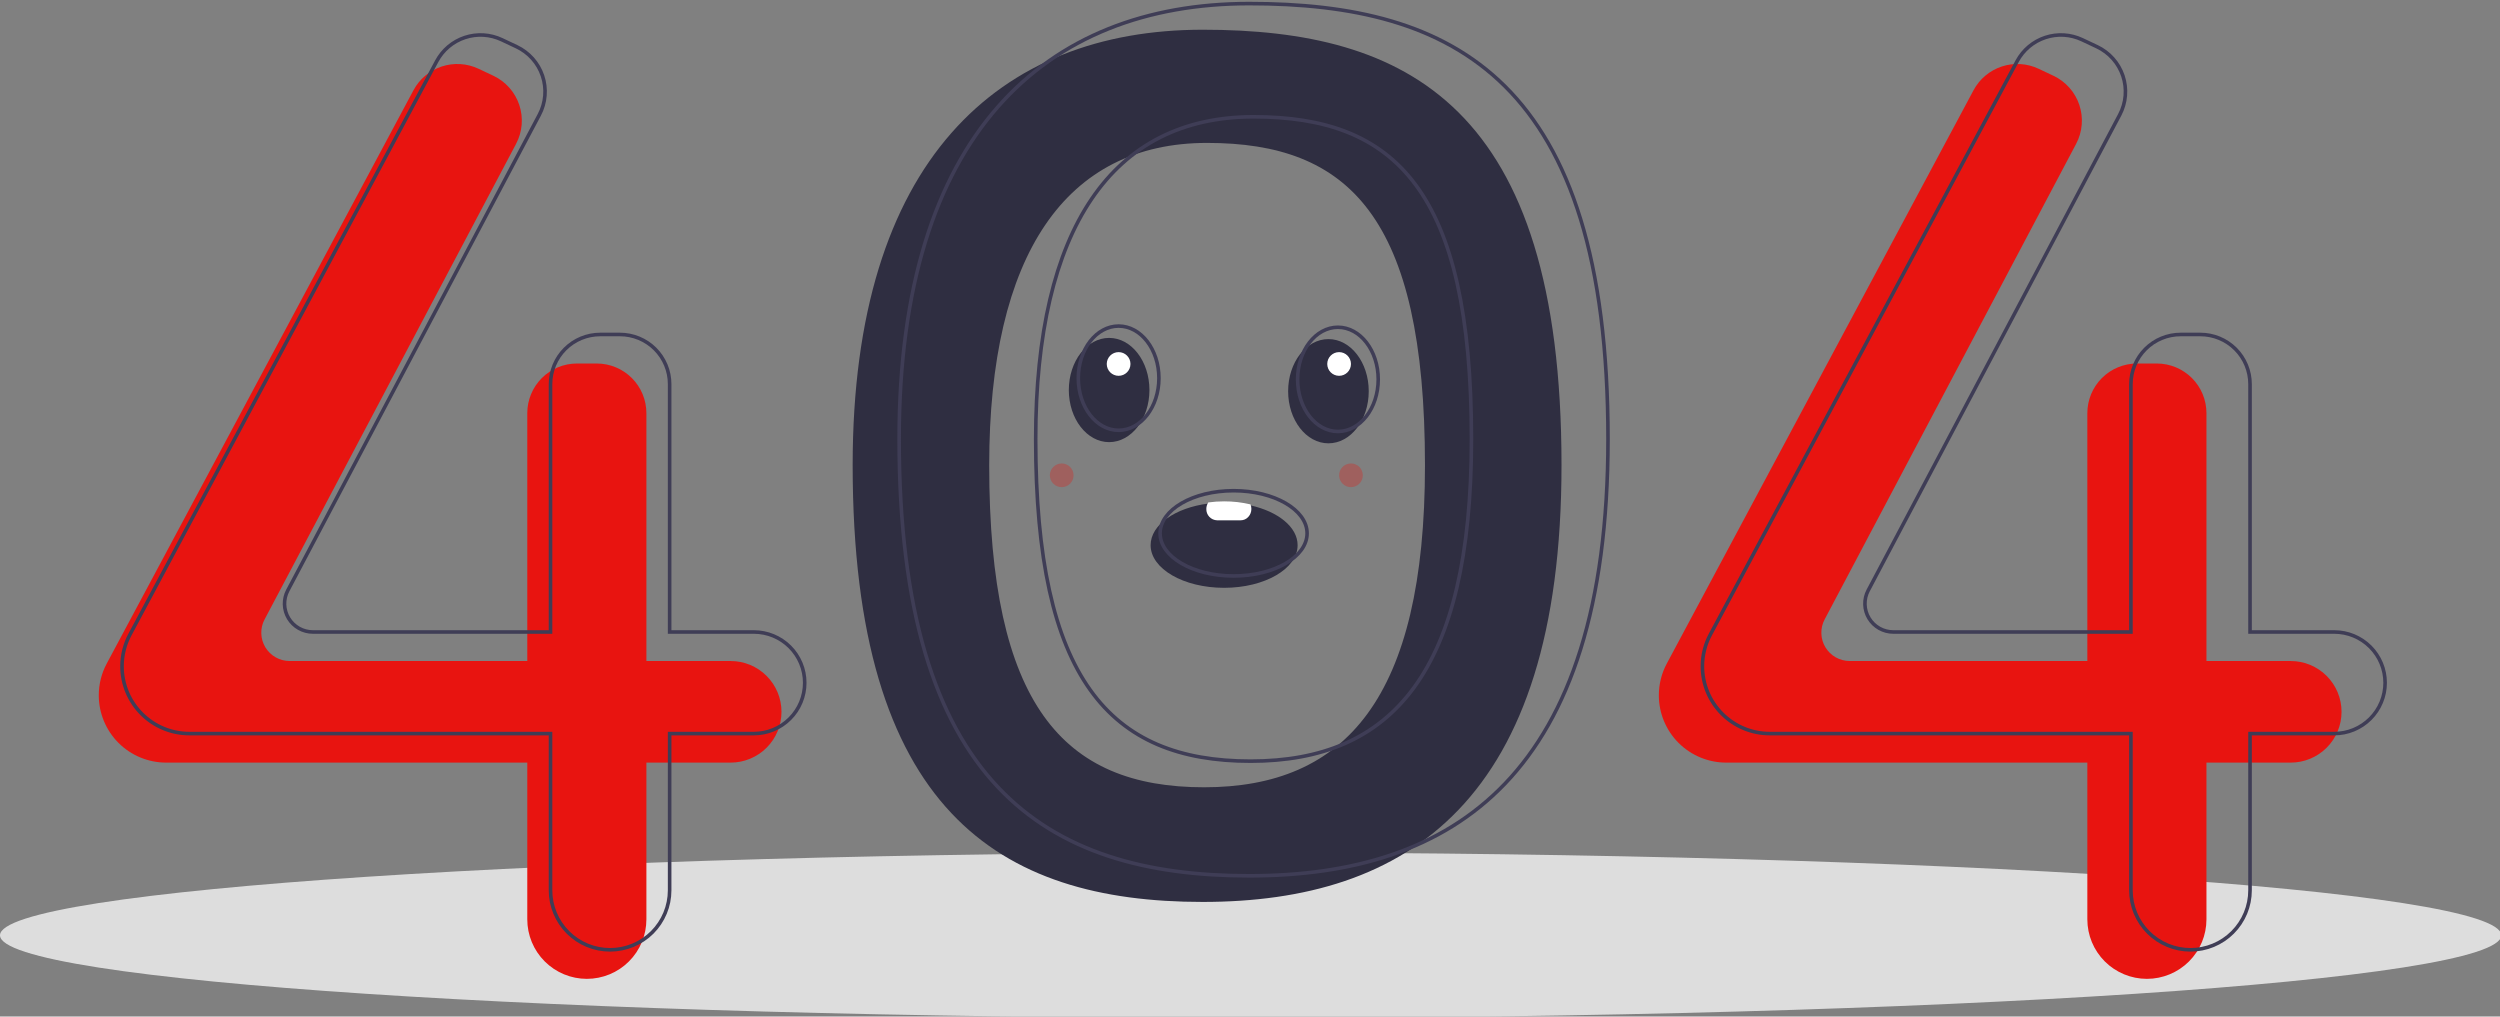 <svg width="696" height="283" viewBox="0 0 696 283" fill="none" xmlns="http://www.w3.org/2000/svg">
<rect x="0" y="0" width="696" height="283" fill="#808080" stroke="none"/>
<path d="M348.184 283.421C540.481 283.421 696.369 273.11 696.369 260.39C696.369 247.671 540.481 237.361 348.184 237.361C155.887 237.361 0 247.671 0 260.39C0 273.11 155.887 283.421 348.184 283.421Z" fill="#DDDDDD"/>
<path d="M334.84 8.273C278.111 8.273 237.38 44.636 237.38 129.483C237.38 225.644 278.111 251.098 334.84 251.098C391.568 251.098 434.725 223.219 434.725 129.483C434.725 29.282 391.568 8.273 334.84 8.273ZM335.213 219.179C295.921 219.179 275.394 196.148 275.394 129.545C275.394 70.778 296.761 39.787 336.053 39.787C375.345 39.787 396.712 60.144 396.712 129.545C396.712 194.469 374.504 219.179 335.213 219.179Z" fill="#2F2E41"/>
<path d="M203.411 184.028H179.956V115.021C179.956 111.355 178.499 107.84 175.905 105.248C173.311 102.657 169.793 101.201 166.124 101.201H160.628C158.812 101.201 157.013 101.558 155.335 102.253C153.657 102.947 152.132 103.965 150.847 105.248C149.563 106.532 148.544 108.055 147.849 109.732C147.154 111.409 146.796 113.206 146.796 115.021V184.028H80.638C79.276 184.028 77.939 183.676 76.754 183.008C75.569 182.339 74.577 181.375 73.874 180.211C73.172 179.046 72.782 177.72 72.744 176.36C72.706 175.001 73.02 173.655 73.656 172.453L143.677 40.043C144.55 38.392 145.079 36.581 145.232 34.721C145.386 32.86 145.16 30.987 144.569 29.216C143.978 27.445 143.034 25.812 141.794 24.415C140.554 23.018 139.043 21.887 137.353 21.09L133.22 19.14C130.01 17.625 126.341 17.402 122.971 18.515C119.601 19.629 116.788 21.994 115.115 25.121L29.714 184.736C28.26 187.454 27.499 190.489 27.499 193.571V193.571C27.499 196.032 27.984 198.468 28.927 200.742C29.87 203.016 31.251 205.081 32.993 206.822C34.734 208.562 36.802 209.942 39.078 210.884C41.353 211.826 43.792 212.31 46.256 212.31H146.796V255.946C146.796 258.122 147.225 260.276 148.058 262.285C148.891 264.295 150.113 266.121 151.652 267.66C153.192 269.198 155.02 270.418 157.031 271.251C159.043 272.083 161.199 272.512 163.376 272.512H163.376C165.553 272.512 167.71 272.083 169.721 271.251C171.733 270.418 173.56 269.198 175.1 267.66C176.64 266.121 177.861 264.295 178.694 262.285C179.527 260.276 179.956 258.122 179.956 255.946V212.31H203.411C207.165 212.31 210.765 210.82 213.42 208.168C216.074 205.516 217.565 201.92 217.565 198.169V198.169C217.565 194.419 216.074 190.822 213.42 188.17C210.765 185.518 207.165 184.028 203.411 184.028V184.028Z" fill="#E81410"/>
<path d="M637.732 184.028H614.277V115.021C614.277 111.355 612.82 107.84 610.226 105.248C607.631 102.657 604.113 101.201 600.445 101.201H594.949C593.132 101.201 591.334 101.558 589.655 102.253C587.977 102.947 586.452 103.965 585.168 105.248C583.883 106.532 582.865 108.055 582.169 109.732C581.474 111.409 581.116 113.206 581.116 115.021V184.028H514.958C513.597 184.028 512.259 183.676 511.074 183.008C509.889 182.339 508.897 181.375 508.195 180.211C507.492 179.046 507.103 177.72 507.065 176.36C507.026 175.001 507.34 173.655 507.976 172.453L577.997 40.043C578.87 38.392 579.4 36.581 579.553 34.721C579.706 32.86 579.481 30.987 578.89 29.216C578.299 27.445 577.355 25.812 576.114 24.415C574.874 23.018 573.364 21.887 571.674 21.09L567.54 19.14C564.331 17.625 560.661 17.402 557.291 18.515C553.921 19.629 551.108 21.994 549.435 25.121L464.035 184.736C462.581 187.454 461.82 190.489 461.82 193.571V193.571C461.82 198.541 463.796 203.307 467.313 206.822C470.831 210.336 475.602 212.31 480.576 212.31H581.116V255.946C581.116 260.34 582.863 264.553 585.973 267.66C589.082 270.766 593.299 272.512 597.697 272.512V272.512C602.094 272.512 606.311 270.766 609.421 267.66C612.53 264.553 614.277 260.34 614.277 255.946V212.31H637.732C641.486 212.31 645.086 210.82 647.74 208.168C650.394 205.516 651.886 201.92 651.886 198.169V198.169C651.886 194.419 650.394 190.822 647.74 188.17C645.086 185.518 641.486 184.028 637.732 184.028Z" fill="#E81410"/>
<path d="M209.881 175.947H186.426V106.94C186.426 105.125 186.069 103.328 185.373 101.651C184.678 99.975 183.659 98.451 182.375 97.168C181.091 95.884 179.566 94.867 177.887 94.172C176.209 93.477 174.411 93.12 172.594 93.12H167.098C163.43 93.12 159.911 94.576 157.317 97.168C154.723 99.76 153.266 103.275 153.266 106.94V175.947H87.108C85.746 175.947 84.409 175.596 83.224 174.927C82.038 174.258 81.047 173.295 80.344 172.13C79.642 170.965 79.252 169.639 79.214 168.28C79.176 166.92 79.49 165.574 80.126 164.372L150.147 31.962C151.02 30.311 151.549 28.501 151.702 26.64C151.856 24.779 151.63 22.907 151.039 21.135C150.448 19.364 149.504 17.731 148.264 16.334C147.024 14.938 145.513 13.807 143.823 13.009L139.69 11.059C136.48 9.545 132.811 9.321 129.441 10.435C126.071 11.548 123.258 13.913 121.585 17.041L36.184 176.656C34.73 179.374 33.969 182.408 33.969 185.49V185.49C33.969 190.46 35.945 195.227 39.463 198.741C42.98 202.255 47.751 204.23 52.725 204.23H153.266V247.865C153.266 250.041 153.695 252.195 154.528 254.205C155.361 256.215 156.583 258.041 158.122 259.579C159.662 261.117 161.489 262.337 163.501 263.17C165.513 264.002 167.669 264.431 169.846 264.431H169.846C174.243 264.431 178.461 262.686 181.57 259.579C184.679 256.472 186.426 252.259 186.426 247.865V204.23H209.881C211.74 204.23 213.58 203.864 215.298 203.153C217.015 202.443 218.575 201.401 219.889 200.088C221.204 198.775 222.246 197.216 222.958 195.5C223.669 193.784 224.035 191.945 224.035 190.088V190.088C224.035 188.231 223.669 186.392 222.958 184.677C222.246 182.961 221.204 181.402 219.89 180.089C218.575 178.776 217.015 177.734 215.298 177.024C213.58 176.313 211.74 175.947 209.881 175.947V175.947Z" stroke="#3F3D56" stroke-miterlimit="10"/>
<path d="M649.864 175.947H626.409V106.94C626.409 103.275 624.951 99.76 622.357 97.168C619.763 94.576 616.245 93.12 612.576 93.12H607.081C605.264 93.12 603.465 93.477 601.787 94.172C600.109 94.867 598.584 95.884 597.3 97.168C596.015 98.451 594.996 99.975 594.301 101.651C593.606 103.328 593.248 105.125 593.248 106.94V175.947H527.09C525.729 175.947 524.391 175.596 523.206 174.927C522.021 174.258 521.029 173.295 520.327 172.13C519.624 170.965 519.235 169.639 519.197 168.28C519.158 166.92 519.472 165.574 520.108 164.372L590.129 31.962C591.002 30.311 591.531 28.501 591.685 26.64C591.838 24.779 591.612 22.907 591.021 21.135C590.43 19.364 589.486 17.731 588.246 16.334C587.006 14.938 585.495 13.807 583.806 13.009L579.672 11.059C576.462 9.545 572.793 9.321 569.423 10.435C566.053 11.548 563.24 13.913 561.567 17.041L476.167 176.656C474.712 179.374 473.952 182.408 473.952 185.49C473.952 190.46 475.928 195.227 479.445 198.741C482.963 202.255 487.733 204.23 492.708 204.23H593.248V247.865C593.248 252.259 594.995 256.472 598.105 259.579C601.214 262.686 605.431 264.431 609.828 264.431V264.431C614.226 264.431 618.443 262.686 621.552 259.579C624.662 256.472 626.409 252.259 626.409 247.865V204.23H649.864C651.722 204.23 653.563 203.864 655.28 203.153C656.997 202.443 658.558 201.401 659.872 200.088C661.186 198.775 662.229 197.216 662.94 195.5C663.651 193.784 664.017 191.945 664.017 190.088V190.088C664.017 186.338 662.526 182.741 659.872 180.089C657.218 177.437 653.617 175.947 649.864 175.947V175.947Z" stroke="#3F3D56" stroke-miterlimit="10"/>
<path d="M347.78 1C291.052 1 250.321 37.363 250.321 122.211C250.321 218.371 291.052 243.825 347.78 243.825C404.509 243.825 447.666 215.947 447.666 122.211C447.666 22.01 404.509 1 347.78 1ZM348.153 211.906C308.862 211.906 288.334 188.876 288.334 122.273C288.334 63.505 309.702 32.515 348.994 32.515C388.285 32.515 409.653 52.871 409.653 122.273C409.653 187.196 387.445 211.906 348.153 211.906V211.906Z" stroke="#3F3D56" stroke-miterlimit="10"/>
<path d="M308.78 123.091C314.978 123.091 320.002 116.596 320.002 108.583C320.002 100.57 314.978 94.074 308.78 94.074C302.583 94.074 297.559 100.57 297.559 108.583C297.559 116.596 302.583 123.091 308.78 123.091Z" fill="#2F2E41"/>
<path d="M369.837 123.421C376.034 123.421 381.058 116.925 381.058 108.913C381.058 100.9 376.034 94.404 369.837 94.404C363.639 94.404 358.615 100.9 358.615 108.913C358.615 116.925 363.639 123.421 369.837 123.421Z" fill="#2F2E41"/>
<path d="M361.256 151.779C361.256 158.334 352.094 163.649 340.794 163.649C329.493 163.649 320.332 158.334 320.332 151.779C320.332 146.101 327.203 141.352 336.384 140.192C337.846 139.999 339.319 139.904 340.794 139.908C343.264 139.9 345.728 140.166 348.14 140.699C355.81 142.408 361.256 146.727 361.256 151.779Z" fill="#2F2E41"/>
<path d="M311.421 119.794C317.618 119.794 322.642 113.298 322.642 105.286C322.642 97.273 317.618 90.777 311.421 90.777C305.224 90.777 300.2 97.273 300.2 105.286C300.2 113.298 305.224 119.794 311.421 119.794Z" stroke="#3F3D56" stroke-miterlimit="10"/>
<path d="M372.477 120.124C378.674 120.124 383.698 113.628 383.698 105.615C383.698 97.602 378.674 91.107 372.477 91.107C366.28 91.107 361.256 97.602 361.256 105.615C361.256 113.628 366.28 120.124 372.477 120.124Z" stroke="#3F3D56" stroke-miterlimit="10"/>
<path d="M343.434 160.352C354.735 160.352 363.896 155.037 363.896 148.481C363.896 141.925 354.735 136.611 343.434 136.611C332.133 136.611 322.972 141.925 322.972 148.481C322.972 155.037 332.133 160.352 343.434 160.352Z" stroke="#3F3D56" stroke-miterlimit="10"/>
<path d="M348.384 141.689C348.39 142.518 348.078 143.318 347.513 143.926C347.246 144.217 346.922 144.449 346.561 144.609C346.2 144.769 345.809 144.852 345.414 144.854H338.813C338 144.826 337.231 144.477 336.674 143.884C336.118 143.291 335.819 142.501 335.843 141.689C335.84 141.046 336.028 140.416 336.384 139.881C337.845 139.675 339.319 139.574 340.794 139.578C343.267 139.57 345.733 139.854 348.14 140.423C348.303 140.825 348.386 141.255 348.384 141.689V141.689Z" fill="white"/>
<path d="M311.421 104.626C313.243 104.626 314.721 103.15 314.721 101.329C314.721 99.508 313.243 98.031 311.421 98.031C309.598 98.031 308.12 99.508 308.12 101.329C308.12 103.15 309.598 104.626 311.421 104.626Z" fill="white"/>
<path d="M372.807 104.626C374.629 104.626 376.107 103.15 376.107 101.329C376.107 99.508 374.629 98.031 372.807 98.031C370.984 98.031 369.506 99.508 369.506 101.329C369.506 103.15 370.984 104.626 372.807 104.626Z" fill="white"/>
<path opacity="0.3" d="M376.107 135.621C377.93 135.621 379.407 134.145 379.407 132.324C379.407 130.503 377.93 129.027 376.107 129.027C374.284 129.027 372.807 130.503 372.807 132.324C372.807 134.145 374.284 135.621 376.107 135.621Z" fill="#E81410"/>
<path opacity="0.3" d="M295.579 135.621C297.402 135.621 298.879 134.145 298.879 132.324C298.879 130.503 297.402 129.027 295.579 129.027C293.756 129.027 292.279 130.503 292.279 132.324C292.279 134.145 293.756 135.621 295.579 135.621Z" fill="#E81410"/>
</svg>
